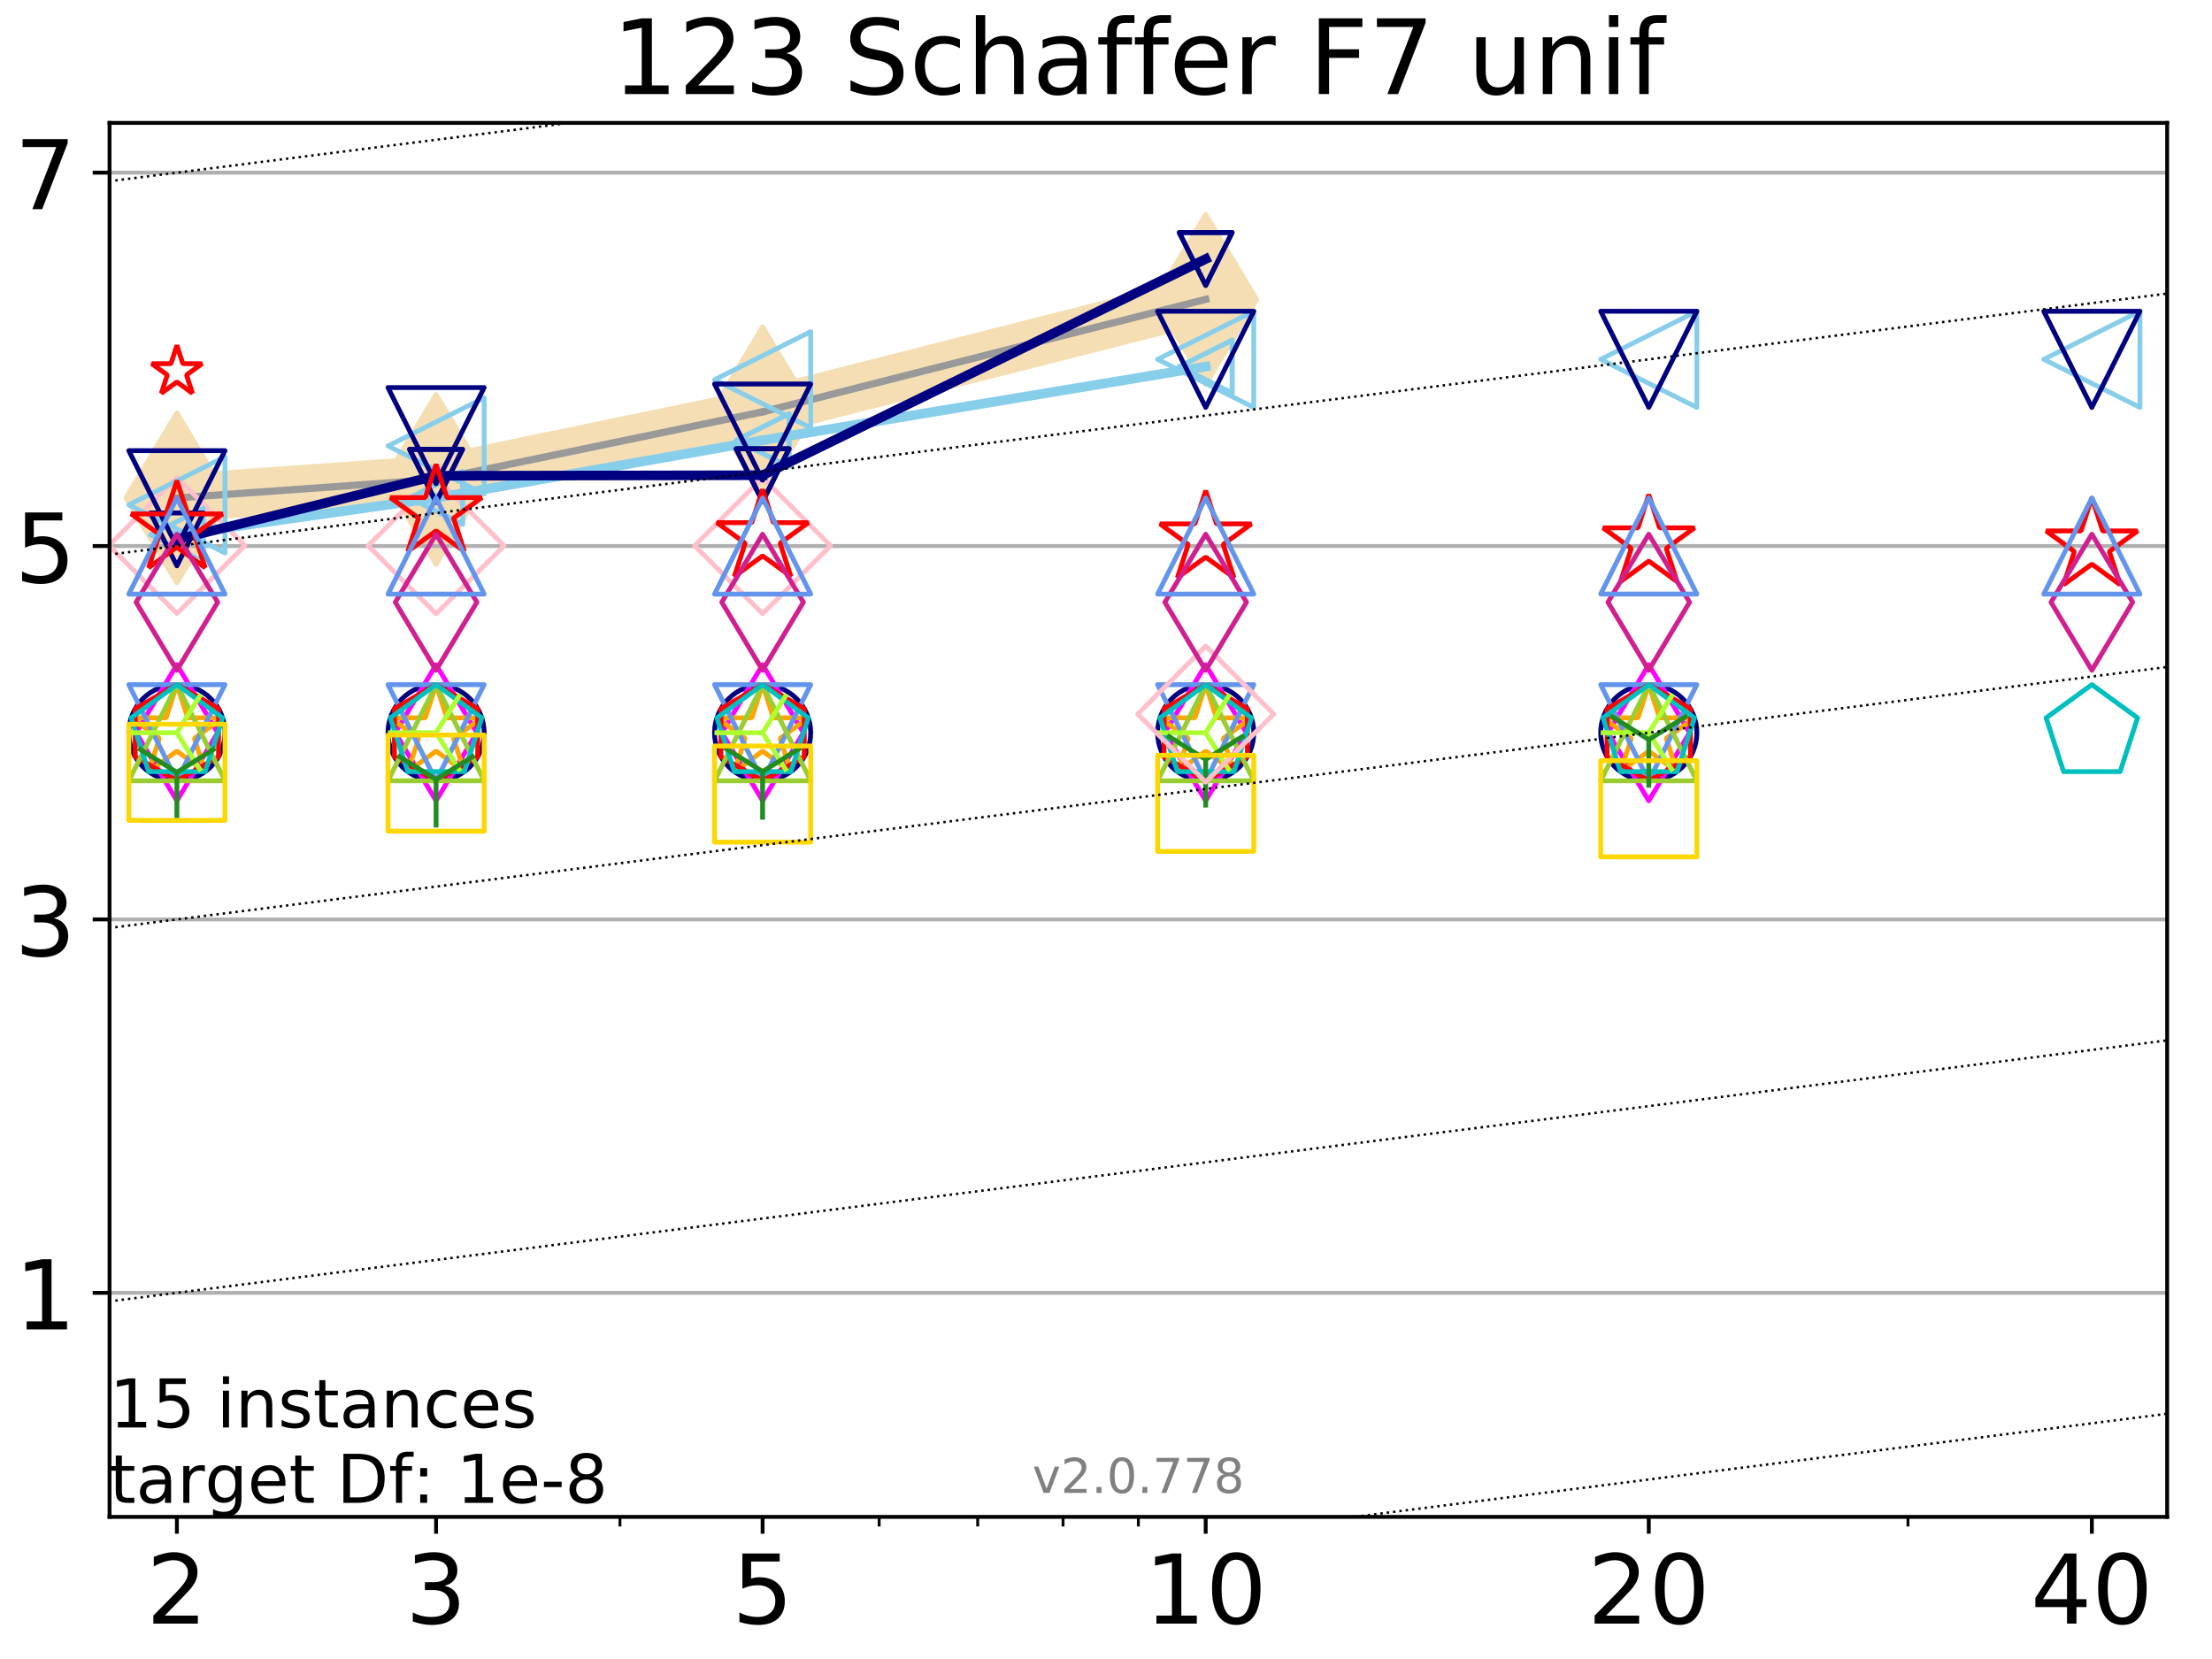<?xml version="1.0" encoding="utf-8" standalone="no"?>
<!DOCTYPE svg PUBLIC "-//W3C//DTD SVG 1.1//EN"
  "http://www.w3.org/Graphics/SVG/1.1/DTD/svg11.dtd">
<!-- Created with matplotlib (http://matplotlib.org/) -->
<svg height="345pt" version="1.1" viewBox="0 0 460 345" width="460pt" xmlns="http://www.w3.org/2000/svg" xmlns:xlink="http://www.w3.org/1999/xlink">
 <defs>
  <style type="text/css">
*{stroke-linecap:butt;stroke-linejoin:round;}
  </style>
 </defs>
 <g id="figure_1">
  <g id="patch_1">
   <path d="M 0 345.6 
L 460.8 345.6 
L 460.8 0 
L 0 0 
z
" style="fill:#ffffff;"/>
  </g>
  <g id="axes_1">
   <g id="patch_2">
    <path d="M 22.78 315.44 
L 450.672 315.44 
L 450.672 25.56 
L 22.78 25.56 
z
" style="fill:#ffffff;"/>
   </g>
   <g id="line2d_1">
    <path clip-path="url(#pd5cad7d253)" d="M 36.786 103.54 
L 90.685 99.71 
L 158.59 85.646 
L 250.732 62.253 
" style="fill:none;stroke:#f5deb3;stroke-linecap:square;stroke-width:10;"/>
    <defs>
     <path d="M -0 17.678 
L 10.607 0 
L 0 -17.678 
L -10.607 -0 
z
" id="mf80ac0fa8c" style="stroke:#f5deb3;stroke-linejoin:miter;"/>
    </defs>
    <g clip-path="url(#pd5cad7d253)">
     <use style="fill:#f5deb3;stroke:#f5deb3;stroke-linejoin:miter;" x="36.786" xlink:href="#mf80ac0fa8c" y="103.54"/>
     <use style="fill:#f5deb3;stroke:#f5deb3;stroke-linejoin:miter;" x="90.685" xlink:href="#mf80ac0fa8c" y="99.71"/>
     <use style="fill:#f5deb3;stroke:#f5deb3;stroke-linejoin:miter;" x="158.59" xlink:href="#mf80ac0fa8c" y="85.646"/>
     <use style="fill:#f5deb3;stroke:#f5deb3;stroke-linejoin:miter;" x="250.732" xlink:href="#mf80ac0fa8c" y="62.253"/>
    </g>
   </g>
   <g id="matplotlib.axis_1">
    <g id="xtick_1">
     <g id="line2d_2">
      <defs>
       <path d="M 0 0 
L 0 3.5 
" id="m3ea9010e12" style="stroke:#000000;stroke-width:0.8;"/>
      </defs>
      <g>
       <use style="stroke:#000000;stroke-width:0.8;" x="36.786" xlink:href="#m3ea9010e12" y="315.44"/>
      </g>
     </g>
     <g id="text_1">
      <!-- 2 -->
      <defs>
       <path d="M 19.188 8.297 
L 53.609 8.297 
L 53.609 0 
L 7.328 0 
L 7.328 8.297 
Q 12.938 14.109 22.625 23.891 
Q 32.328 33.688 34.812 36.531 
Q 39.547 41.844 41.422 45.531 
Q 43.312 49.219 43.312 52.781 
Q 43.312 58.594 39.234 62.25 
Q 35.156 65.922 28.609 65.922 
Q 23.969 65.922 18.812 64.312 
Q 13.672 62.703 7.812 59.422 
L 7.812 69.391 
Q 13.766 71.781 18.938 73 
Q 24.125 74.219 28.422 74.219 
Q 39.75 74.219 46.484 68.547 
Q 53.219 62.891 53.219 53.422 
Q 53.219 48.922 51.531 44.891 
Q 49.859 40.875 45.406 35.406 
Q 44.188 33.984 37.641 27.219 
Q 31.109 20.453 19.188 8.297 
z
" id="DejaVuSans-32"/>
      </defs>
      <g transform="translate(30.423 337.637)scale(0.2 -0.2)">
       <use xlink:href="#DejaVuSans-32"/>
      </g>
     </g>
    </g>
    <g id="xtick_2">
     <g id="line2d_3">
      <g>
       <use style="stroke:#000000;stroke-width:0.8;" x="90.685" xlink:href="#m3ea9010e12" y="315.44"/>
      </g>
     </g>
     <g id="text_2">
      <!-- 3 -->
      <defs>
       <path d="M 40.578 39.312 
Q 47.656 37.797 51.625 33 
Q 55.609 28.219 55.609 21.188 
Q 55.609 10.406 48.188 4.484 
Q 40.766 -1.422 27.094 -1.422 
Q 22.516 -1.422 17.656 -0.516 
Q 12.797 0.391 7.625 2.203 
L 7.625 11.719 
Q 11.719 9.328 16.594 8.109 
Q 21.484 6.891 26.812 6.891 
Q 36.078 6.891 40.938 10.547 
Q 45.797 14.203 45.797 21.188 
Q 45.797 27.641 41.281 31.266 
Q 36.766 34.906 28.719 34.906 
L 20.219 34.906 
L 20.219 43.016 
L 29.109 43.016 
Q 36.375 43.016 40.234 45.922 
Q 44.094 48.828 44.094 54.297 
Q 44.094 59.906 40.109 62.906 
Q 36.141 65.922 28.719 65.922 
Q 24.656 65.922 20.016 65.031 
Q 15.375 64.156 9.812 62.312 
L 9.812 71.094 
Q 15.438 72.656 20.344 73.438 
Q 25.25 74.219 29.594 74.219 
Q 40.828 74.219 47.359 69.109 
Q 53.906 64.016 53.906 55.328 
Q 53.906 49.266 50.438 45.094 
Q 46.969 40.922 40.578 39.312 
z
" id="DejaVuSans-33"/>
      </defs>
      <g transform="translate(84.323 337.637)scale(0.2 -0.2)">
       <use xlink:href="#DejaVuSans-33"/>
      </g>
     </g>
    </g>
    <g id="xtick_3">
     <g id="line2d_4">
      <g>
       <use style="stroke:#000000;stroke-width:0.8;" x="158.59" xlink:href="#m3ea9010e12" y="315.44"/>
      </g>
     </g>
     <g id="text_3">
      <!-- 5 -->
      <defs>
       <path d="M 10.797 72.906 
L 49.516 72.906 
L 49.516 64.594 
L 19.828 64.594 
L 19.828 46.734 
Q 21.969 47.469 24.109 47.828 
Q 26.266 48.188 28.422 48.188 
Q 40.625 48.188 47.75 41.5 
Q 54.891 34.812 54.891 23.391 
Q 54.891 11.625 47.562 5.094 
Q 40.234 -1.422 26.906 -1.422 
Q 22.312 -1.422 17.547 -0.641 
Q 12.797 0.141 7.719 1.703 
L 7.719 11.625 
Q 12.109 9.234 16.797 8.062 
Q 21.484 6.891 26.703 6.891 
Q 35.156 6.891 40.078 11.328 
Q 45.016 15.766 45.016 23.391 
Q 45.016 31 40.078 35.438 
Q 35.156 39.891 26.703 39.891 
Q 22.75 39.891 18.812 39.016 
Q 14.891 38.141 10.797 36.281 
z
" id="DejaVuSans-35"/>
      </defs>
      <g transform="translate(152.228 337.637)scale(0.2 -0.2)">
       <use xlink:href="#DejaVuSans-35"/>
      </g>
     </g>
    </g>
    <g id="xtick_4">
     <g id="line2d_5">
      <g>
       <use style="stroke:#000000;stroke-width:0.8;" x="250.732" xlink:href="#m3ea9010e12" y="315.44"/>
      </g>
     </g>
     <g id="text_4">
      <!-- 10 -->
      <defs>
       <path d="M 12.406 8.297 
L 28.516 8.297 
L 28.516 63.922 
L 10.984 60.406 
L 10.984 69.391 
L 28.422 72.906 
L 38.281 72.906 
L 38.281 8.297 
L 54.391 8.297 
L 54.391 0 
L 12.406 0 
z
" id="DejaVuSans-31"/>
       <path d="M 31.781 66.406 
Q 24.172 66.406 20.328 58.906 
Q 16.5 51.422 16.5 36.375 
Q 16.5 21.391 20.328 13.891 
Q 24.172 6.391 31.781 6.391 
Q 39.453 6.391 43.281 13.891 
Q 47.125 21.391 47.125 36.375 
Q 47.125 51.422 43.281 58.906 
Q 39.453 66.406 31.781 66.406 
z
M 31.781 74.219 
Q 44.047 74.219 50.516 64.516 
Q 56.984 54.828 56.984 36.375 
Q 56.984 17.969 50.516 8.266 
Q 44.047 -1.422 31.781 -1.422 
Q 19.531 -1.422 13.062 8.266 
Q 6.594 17.969 6.594 36.375 
Q 6.594 54.828 13.062 64.516 
Q 19.531 74.219 31.781 74.219 
z
" id="DejaVuSans-30"/>
      </defs>
      <g transform="translate(238.007 337.637)scale(0.2 -0.2)">
       <use xlink:href="#DejaVuSans-31"/>
       <use x="63.623" xlink:href="#DejaVuSans-30"/>
      </g>
     </g>
    </g>
    <g id="xtick_5">
     <g id="line2d_6">
      <g>
       <use style="stroke:#000000;stroke-width:0.8;" x="342.873" xlink:href="#m3ea9010e12" y="315.44"/>
      </g>
     </g>
     <g id="text_5">
      <!-- 20 -->
      <g transform="translate(330.148 337.637)scale(0.2 -0.2)">
       <use xlink:href="#DejaVuSans-32"/>
       <use x="63.623" xlink:href="#DejaVuSans-30"/>
      </g>
     </g>
    </g>
    <g id="xtick_6">
     <g id="line2d_7">
      <g>
       <use style="stroke:#000000;stroke-width:0.8;" x="435.015" xlink:href="#m3ea9010e12" y="315.44"/>
      </g>
     </g>
     <g id="text_6">
      <!-- 40 -->
      <defs>
       <path d="M 37.797 64.312 
L 12.891 25.391 
L 37.797 25.391 
z
M 35.203 72.906 
L 47.609 72.906 
L 47.609 25.391 
L 58.016 25.391 
L 58.016 17.188 
L 47.609 17.188 
L 47.609 0 
L 37.797 0 
L 37.797 17.188 
L 4.891 17.188 
L 4.891 26.703 
z
" id="DejaVuSans-34"/>
      </defs>
      <g transform="translate(422.29 337.637)scale(0.2 -0.2)">
       <use xlink:href="#DejaVuSans-34"/>
       <use x="63.623" xlink:href="#DejaVuSans-30"/>
      </g>
     </g>
    </g>
    <g id="xtick_7">
     <g id="line2d_8">
      <defs>
       <path d="M 0 0 
L 0 2 
" id="m22de11237c" style="stroke:#000000;stroke-width:0.6;"/>
      </defs>
      <g>
       <use style="stroke:#000000;stroke-width:0.6;" x="36.786" xlink:href="#m22de11237c" y="315.44"/>
      </g>
     </g>
    </g>
    <g id="xtick_8">
     <g id="line2d_9">
      <g>
       <use style="stroke:#000000;stroke-width:0.6;" x="90.685" xlink:href="#m22de11237c" y="315.44"/>
      </g>
     </g>
    </g>
    <g id="xtick_9">
     <g id="line2d_10">
      <g>
       <use style="stroke:#000000;stroke-width:0.6;" x="128.927" xlink:href="#m22de11237c" y="315.44"/>
      </g>
     </g>
    </g>
    <g id="xtick_10">
     <g id="line2d_11">
      <g>
       <use style="stroke:#000000;stroke-width:0.6;" x="158.59" xlink:href="#m22de11237c" y="315.44"/>
      </g>
     </g>
    </g>
    <g id="xtick_11">
     <g id="line2d_12">
      <g>
       <use style="stroke:#000000;stroke-width:0.6;" x="182.827" xlink:href="#m22de11237c" y="315.44"/>
      </g>
     </g>
    </g>
    <g id="xtick_12">
     <g id="line2d_13">
      <g>
       <use style="stroke:#000000;stroke-width:0.6;" x="203.318" xlink:href="#m22de11237c" y="315.44"/>
      </g>
     </g>
    </g>
    <g id="xtick_13">
     <g id="line2d_14">
      <g>
       <use style="stroke:#000000;stroke-width:0.6;" x="221.069" xlink:href="#m22de11237c" y="315.44"/>
      </g>
     </g>
    </g>
    <g id="xtick_14">
     <g id="line2d_15">
      <g>
       <use style="stroke:#000000;stroke-width:0.6;" x="236.726" xlink:href="#m22de11237c" y="315.44"/>
      </g>
     </g>
    </g>
    <g id="xtick_15">
     <g id="line2d_16">
      <g>
       <use style="stroke:#000000;stroke-width:0.6;" x="342.873" xlink:href="#m22de11237c" y="315.44"/>
      </g>
     </g>
    </g>
    <g id="xtick_16">
     <g id="line2d_17">
      <g>
       <use style="stroke:#000000;stroke-width:0.6;" x="396.773" xlink:href="#m22de11237c" y="315.44"/>
      </g>
     </g>
    </g>
    <g id="xtick_17">
     <g id="line2d_18">
      <g>
       <use style="stroke:#000000;stroke-width:0.6;" x="435.015" xlink:href="#m22de11237c" y="315.44"/>
      </g>
     </g>
    </g>
   </g>
   <g id="matplotlib.axis_2">
    <g id="ytick_1">
     <g id="line2d_19">
      <path clip-path="url(#pd5cad7d253)" d="M 22.78 268.851 
L 450.672 268.851 
" style="fill:none;stroke:#b0b0b0;stroke-linecap:square;stroke-width:0.8;"/>
     </g>
     <g id="line2d_20">
      <defs>
       <path d="M 0 0 
L -3.5 0 
" id="m0386556480" style="stroke:#000000;stroke-width:0.8;"/>
      </defs>
      <g>
       <use style="stroke:#000000;stroke-width:0.8;" x="22.78" xlink:href="#m0386556480" y="268.851"/>
      </g>
     </g>
     <g id="text_7">
      <!-- 1 -->
      <g transform="translate(3.055 276.449)scale(0.2 -0.2)">
       <use xlink:href="#DejaVuSans-31"/>
      </g>
     </g>
    </g>
    <g id="ytick_2">
     <g id="line2d_21">
      <path clip-path="url(#pd5cad7d253)" d="M 22.78 191.202 
L 450.672 191.202 
" style="fill:none;stroke:#b0b0b0;stroke-linecap:square;stroke-width:0.8;"/>
     </g>
     <g id="line2d_22">
      <g>
       <use style="stroke:#000000;stroke-width:0.8;" x="22.78" xlink:href="#m0386556480" y="191.202"/>
      </g>
     </g>
     <g id="text_8">
      <!-- 3 -->
      <g transform="translate(3.055 198.801)scale(0.2 -0.2)">
       <use xlink:href="#DejaVuSans-33"/>
      </g>
     </g>
    </g>
    <g id="ytick_3">
     <g id="line2d_23">
      <path clip-path="url(#pd5cad7d253)" d="M 22.78 113.554 
L 450.672 113.554 
" style="fill:none;stroke:#b0b0b0;stroke-linecap:square;stroke-width:0.8;"/>
     </g>
     <g id="line2d_24">
      <g>
       <use style="stroke:#000000;stroke-width:0.8;" x="22.78" xlink:href="#m0386556480" y="113.554"/>
      </g>
     </g>
     <g id="text_9">
      <!-- 5 -->
      <g transform="translate(3.055 121.152)scale(0.2 -0.2)">
       <use xlink:href="#DejaVuSans-35"/>
      </g>
     </g>
    </g>
    <g id="ytick_4">
     <g id="line2d_25">
      <path clip-path="url(#pd5cad7d253)" d="M 22.78 35.905 
L 450.672 35.905 
" style="fill:none;stroke:#b0b0b0;stroke-linecap:square;stroke-width:0.8;"/>
     </g>
     <g id="line2d_26">
      <g>
       <use style="stroke:#000000;stroke-width:0.8;" x="22.78" xlink:href="#m0386556480" y="35.905"/>
      </g>
     </g>
     <g id="text_10">
      <!-- 7 -->
      <defs>
       <path d="M 8.203 72.906 
L 55.078 72.906 
L 55.078 68.703 
L 28.609 0 
L 18.312 0 
L 43.219 64.594 
L 8.203 64.594 
z
" id="DejaVuSans-37"/>
      </defs>
      <g transform="translate(3.055 43.503)scale(0.2 -0.2)">
       <use xlink:href="#DejaVuSans-37"/>
      </g>
     </g>
    </g>
   </g>
   <g id="line2d_27"/>
   <g id="line2d_28"/>
   <g id="line2d_29"/>
   <g id="line2d_30"/>
   <g id="line2d_31"/>
   <g id="line2d_32"/>
   <g id="line2d_33"/>
   <g id="line2d_34"/>
   <g id="line2d_35">
    <path clip-path="url(#pd5cad7d253)" d="M 36.786 103.54 
L 90.685 99.71 
" style="fill:none;stroke:#999999;stroke-linecap:square;stroke-width:1.5;"/>
   </g>
   <g id="line2d_36">
    <path clip-path="url(#pd5cad7d253)" d="M 90.685 99.71 
L 158.59 85.646 
" style="fill:none;stroke:#999999;stroke-linecap:square;stroke-width:1.5;"/>
   </g>
   <g id="line2d_37">
    <path clip-path="url(#pd5cad7d253)" d="M 158.59 85.646 
L 250.732 62.253 
" style="fill:none;stroke:#999999;stroke-linecap:square;stroke-width:1.5;"/>
   </g>
   <g id="line2d_38">
    <path clip-path="url(#pd5cad7d253)" d="M 250.732 62.253 
" style="fill:none;stroke:#999999;stroke-linecap:square;stroke-width:1.5;"/>
   </g>
   <g id="line2d_39"/>
   <g id="line2d_40"/>
   <g id="line2d_41"/>
   <g id="line2d_42"/>
   <g id="line2d_43"/>
   <g id="line2d_44"/>
   <g id="line2d_45"/>
   <g id="line2d_46"/>
   <g id="line2d_47"/>
   <g id="line2d_48"/>
   <g id="line2d_49"/>
   <g id="line2d_50"/>
   <g id="line2d_51"/>
   <g id="line2d_52"/>
   <g id="line2d_53"/>
   <g id="line2d_54"/>
   <g id="line2d_55"/>
   <g id="line2d_56"/>
   <g id="line2d_57"/>
   <g id="line2d_58"/>
   <g id="line2d_59"/>
   <g id="line2d_60"/>
   <g id="line2d_61"/>
   <g id="line2d_62"/>
   <g id="line2d_63"/>
   <g id="line2d_64"/>
   <g id="line2d_65"/>
   <g id="line2d_66"/>
   <g id="line2d_67"/>
   <g id="line2d_68"/>
   <g id="line2d_69"/>
   <g id="line2d_70"/>
   <g id="line2d_71"/>
   <g id="line2d_72"/>
   <g id="line2d_73"/>
   <g id="line2d_74">
    <defs>
     <path d="M 0 10 
C 2.652 10 5.196 8.946 7.071 7.071 
C 8.946 5.196 10 2.652 10 0 
C 10 -2.652 8.946 -5.196 7.071 -7.071 
C 5.196 -8.946 2.652 -10 0 -10 
C -2.652 -10 -5.196 -8.946 -7.071 -7.071 
C -8.946 -5.196 -10 -2.652 -10 0 
C -10 2.652 -8.946 5.196 -7.071 7.071 
C -5.196 8.946 -2.652 10 0 10 
z
" id="m8ad7c81e2f" style="stroke:#000080;"/>
    </defs>
    <g clip-path="url(#pd5cad7d253)">
     <use style="fill:none;stroke:#000080;" x="36.786" xlink:href="#m8ad7c81e2f" y="152.376"/>
     <use style="fill:none;stroke:#000080;" x="90.685" xlink:href="#m8ad7c81e2f" y="152.377"/>
     <use style="fill:none;stroke:#000080;" x="158.59" xlink:href="#m8ad7c81e2f" y="152.377"/>
     <use style="fill:none;stroke:#000080;" x="250.732" xlink:href="#m8ad7c81e2f" y="152.378"/>
     <use style="fill:none;stroke:#000080;" x="342.873" xlink:href="#m8ad7c81e2f" y="152.378"/>
    </g>
   </g>
   <g id="line2d_75"/>
   <g id="line2d_76">
    <defs>
     <path d="M -0 14.142 
L 8.485 0 
L -0 -14.142 
L -8.485 -0 
z
" id="m2d76e12b6b" style="stroke:#ff00ff;stroke-linejoin:miter;"/>
    </defs>
    <g clip-path="url(#pd5cad7d253)">
     <use style="fill:none;stroke:#ff00ff;stroke-linejoin:miter;" x="36.786" xlink:href="#m2d76e12b6b" y="152.376"/>
     <use style="fill:none;stroke:#ff00ff;stroke-linejoin:miter;" x="90.685" xlink:href="#m2d76e12b6b" y="152.377"/>
     <use style="fill:none;stroke:#ff00ff;stroke-linejoin:miter;" x="158.59" xlink:href="#m2d76e12b6b" y="152.377"/>
     <use style="fill:none;stroke:#ff00ff;stroke-linejoin:miter;" x="250.732" xlink:href="#m2d76e12b6b" y="152.378"/>
     <use style="fill:none;stroke:#ff00ff;stroke-linejoin:miter;" x="342.873" xlink:href="#m2d76e12b6b" y="152.378"/>
    </g>
   </g>
   <g id="line2d_77"/>
   <g id="line2d_78">
    <defs>
     <path d="M 0 -10 
L -2.245 -3.09 
L -9.511 -3.09 
L -3.633 1.18 
L -5.878 8.09 
L -0 3.82 
L 5.878 8.09 
L 3.633 1.18 
L 9.511 -3.09 
L 2.245 -3.09 
z
" id="mb1a34d9d55" style="stroke:#ffa500;stroke-linejoin:bevel;"/>
    </defs>
    <g clip-path="url(#pd5cad7d253)">
     <use style="fill:none;stroke:#ffa500;stroke-linejoin:bevel;" x="36.786" xlink:href="#mb1a34d9d55" y="152.376"/>
     <use style="fill:none;stroke:#ffa500;stroke-linejoin:bevel;" x="90.685" xlink:href="#mb1a34d9d55" y="152.377"/>
     <use style="fill:none;stroke:#ffa500;stroke-linejoin:bevel;" x="158.59" xlink:href="#mb1a34d9d55" y="152.377"/>
     <use style="fill:none;stroke:#ffa500;stroke-linejoin:bevel;" x="250.732" xlink:href="#mb1a34d9d55" y="152.378"/>
     <use style="fill:none;stroke:#ffa500;stroke-linejoin:bevel;" x="342.873" xlink:href="#mb1a34d9d55" y="152.378"/>
    </g>
   </g>
   <g id="line2d_79"/>
   <g id="line2d_80">
    <defs>
     <path d="M -0 10 
L 10 -10 
L -10 -10 
z
" id="mee9d05ddbc" style="stroke:#6495ed;stroke-linejoin:miter;"/>
    </defs>
    <g clip-path="url(#pd5cad7d253)">
     <use style="fill:none;stroke:#6495ed;stroke-linejoin:miter;" x="36.786" xlink:href="#mee9d05ddbc" y="152.376"/>
     <use style="fill:none;stroke:#6495ed;stroke-linejoin:miter;" x="90.685" xlink:href="#mee9d05ddbc" y="152.377"/>
     <use style="fill:none;stroke:#6495ed;stroke-linejoin:miter;" x="158.59" xlink:href="#mee9d05ddbc" y="152.377"/>
     <use style="fill:none;stroke:#6495ed;stroke-linejoin:miter;" x="250.732" xlink:href="#mee9d05ddbc" y="152.378"/>
     <use style="fill:none;stroke:#6495ed;stroke-linejoin:miter;" x="342.873" xlink:href="#mee9d05ddbc" y="152.378"/>
    </g>
   </g>
   <g id="line2d_81"/>
   <g id="line2d_82">
    <defs>
     <path d="M 0 -10 
L -8.66 -5 
L -8.66 5 
L -0 10 
L 8.66 5 
L 8.66 -5 
z
" id="m914a4d23d7" style="stroke:#ff0000;stroke-linejoin:miter;"/>
    </defs>
    <g clip-path="url(#pd5cad7d253)">
     <use style="fill:none;stroke:#ff0000;stroke-linejoin:miter;" x="36.786" xlink:href="#m914a4d23d7" y="152.374"/>
     <use style="fill:none;stroke:#ff0000;stroke-linejoin:miter;" x="90.685" xlink:href="#m914a4d23d7" y="152.376"/>
     <use style="fill:none;stroke:#ff0000;stroke-linejoin:miter;" x="158.59" xlink:href="#m914a4d23d7" y="152.376"/>
     <use style="fill:none;stroke:#ff0000;stroke-linejoin:miter;" x="250.732" xlink:href="#m914a4d23d7" y="152.377"/>
     <use style="fill:none;stroke:#ff0000;stroke-linejoin:miter;" x="342.873" xlink:href="#m914a4d23d7" y="152.378"/>
    </g>
   </g>
   <g id="line2d_83"/>
   <g id="line2d_84">
    <defs>
     <path d="M 0 -10 
L -10 10 
L 10 10 
z
" id="m60773ccb74" style="stroke:#9acd32;stroke-linejoin:miter;"/>
    </defs>
    <g clip-path="url(#pd5cad7d253)">
     <use style="fill:none;stroke:#9acd32;stroke-linejoin:miter;" x="36.786" xlink:href="#m60773ccb74" y="152.374"/>
     <use style="fill:none;stroke:#9acd32;stroke-linejoin:miter;" x="90.685" xlink:href="#m60773ccb74" y="152.376"/>
     <use style="fill:none;stroke:#9acd32;stroke-linejoin:miter;" x="158.59" xlink:href="#m60773ccb74" y="152.376"/>
     <use style="fill:none;stroke:#9acd32;stroke-linejoin:miter;" x="250.732" xlink:href="#m60773ccb74" y="152.377"/>
     <use style="fill:none;stroke:#9acd32;stroke-linejoin:miter;" x="342.873" xlink:href="#m60773ccb74" y="152.378"/>
    </g>
   </g>
   <g id="line2d_85"/>
   <g id="line2d_86">
    <defs>
     <path d="M 0 -10 
L -9.511 -3.09 
L -5.878 8.09 
L 5.878 8.09 
L 9.511 -3.09 
z
" id="m39fe9d1e91" style="stroke:#00bfbf;stroke-linejoin:miter;"/>
    </defs>
    <g clip-path="url(#pd5cad7d253)">
     <use style="fill:none;stroke:#00bfbf;stroke-linejoin:miter;" x="36.786" xlink:href="#m39fe9d1e91" y="152.374"/>
     <use style="fill:none;stroke:#00bfbf;stroke-linejoin:miter;" x="90.685" xlink:href="#m39fe9d1e91" y="152.376"/>
     <use style="fill:none;stroke:#00bfbf;stroke-linejoin:miter;" x="158.59" xlink:href="#m39fe9d1e91" y="152.376"/>
     <use style="fill:none;stroke:#00bfbf;stroke-linejoin:miter;" x="250.732" xlink:href="#m39fe9d1e91" y="152.377"/>
     <use style="fill:none;stroke:#00bfbf;stroke-linejoin:miter;" x="342.873" xlink:href="#m39fe9d1e91" y="152.378"/>
     <use style="fill:none;stroke:#00bfbf;stroke-linejoin:miter;" x="435.015" xlink:href="#m39fe9d1e91" y="152.378"/>
    </g>
   </g>
   <g id="line2d_87"/>
   <g id="line2d_88">
    <defs>
     <path d="M 0 0 
L -10 -0 
M 0 0 
L 5 8 
M 0 0 
L 5 -8 
" id="mcd8749f963" style="stroke:#adff2f;"/>
    </defs>
    <g clip-path="url(#pd5cad7d253)">
     <use style="fill:none;stroke:#adff2f;" x="36.786" xlink:href="#mcd8749f963" y="152.374"/>
     <use style="fill:none;stroke:#adff2f;" x="90.685" xlink:href="#mcd8749f963" y="152.376"/>
     <use style="fill:none;stroke:#adff2f;" x="158.59" xlink:href="#mcd8749f963" y="152.376"/>
     <use style="fill:none;stroke:#adff2f;" x="250.732" xlink:href="#mcd8749f963" y="152.377"/>
     <use style="fill:none;stroke:#adff2f;" x="342.873" xlink:href="#mcd8749f963" y="152.378"/>
    </g>
   </g>
   <g id="line2d_89"/>
   <g id="line2d_90">
    <defs>
     <path d="M 0 0 
L 0 10 
M 0 0 
L 8 -5 
M 0 0 
L -8 -5 
" id="mdede396730" style="stroke:#228b22;"/>
    </defs>
    <g clip-path="url(#pd5cad7d253)">
     <use style="fill:none;stroke:#228b22;" x="36.786" xlink:href="#mdede396730" y="160.612"/>
     <use style="fill:none;stroke:#228b22;" x="90.685" xlink:href="#mdede396730" y="162.094"/>
     <use style="fill:none;stroke:#228b22;" x="158.59" xlink:href="#mdede396730" y="160.445"/>
     <use style="fill:none;stroke:#228b22;" x="250.732" xlink:href="#mdede396730" y="157.933"/>
     <use style="fill:none;stroke:#228b22;" x="342.873" xlink:href="#mdede396730" y="153.811"/>
    </g>
   </g>
   <g id="line2d_91"/>
   <g id="line2d_92">
    <defs>
     <path d="M -0 14.142 
L 14.142 0 
L 0 -14.142 
L -14.142 -0 
z
" id="mf47cf1dd25" style="stroke:#ffc0cb;stroke-linejoin:miter;"/>
    </defs>
    <g clip-path="url(#pd5cad7d253)">
     <use style="fill:none;stroke:#ffc0cb;stroke-linejoin:miter;" x="36.786" xlink:href="#mf47cf1dd25" y="113.441"/>
     <use style="fill:none;stroke:#ffc0cb;stroke-linejoin:miter;" x="90.685" xlink:href="#mf47cf1dd25" y="113.492"/>
     <use style="fill:none;stroke:#ffc0cb;stroke-linejoin:miter;" x="158.59" xlink:href="#mf47cf1dd25" y="113.485"/>
     <use style="fill:none;stroke:#ffc0cb;stroke-linejoin:miter;" x="250.732" xlink:href="#mf47cf1dd25" y="148.495"/>
    </g>
   </g>
   <g id="line2d_93">
    <path clip-path="url(#pd5cad7d253)" d="M 36.786 111.22 
L 90.685 103.533 
" style="fill:none;stroke:#87ceeb;stroke-linecap:square;stroke-width:2;"/>
    <defs>
     <path d="M -5.5 -0 
L 5.5 5.5 
L 5.5 -5.5 
z
" id="mee0da5aac2" style="stroke:#87ceeb;stroke-linejoin:miter;"/>
    </defs>
    <g clip-path="url(#pd5cad7d253)">
     <use style="fill:none;stroke:#87ceeb;stroke-linejoin:miter;" x="36.786" xlink:href="#mee0da5aac2" y="111.22"/>
     <use style="fill:none;stroke:#87ceeb;stroke-linejoin:miter;" x="90.685" xlink:href="#mee0da5aac2" y="103.533"/>
    </g>
   </g>
   <g id="line2d_94">
    <path clip-path="url(#pd5cad7d253)" d="M 90.685 103.533 
L 158.59 91.551 
" style="fill:none;stroke:#87ceeb;stroke-linecap:square;stroke-width:2;"/>
    <g clip-path="url(#pd5cad7d253)">
     <use style="fill:none;stroke:#87ceeb;stroke-linejoin:miter;" x="90.685" xlink:href="#mee0da5aac2" y="103.533"/>
     <use style="fill:none;stroke:#87ceeb;stroke-linejoin:miter;" x="158.59" xlink:href="#mee0da5aac2" y="91.551"/>
    </g>
   </g>
   <g id="line2d_95">
    <path clip-path="url(#pd5cad7d253)" d="M 158.59 91.551 
L 250.732 76.234 
" style="fill:none;stroke:#87ceeb;stroke-linecap:square;stroke-width:2;"/>
    <g clip-path="url(#pd5cad7d253)">
     <use style="fill:none;stroke:#87ceeb;stroke-linejoin:miter;" x="158.59" xlink:href="#mee0da5aac2" y="91.551"/>
     <use style="fill:none;stroke:#87ceeb;stroke-linejoin:miter;" x="250.732" xlink:href="#mee0da5aac2" y="76.234"/>
    </g>
   </g>
   <g id="line2d_96">
    <path clip-path="url(#pd5cad7d253)" d="M 250.732 76.234 
" style="fill:none;stroke:#87ceeb;stroke-linecap:square;stroke-width:2;"/>
    <g clip-path="url(#pd5cad7d253)">
     <use style="fill:none;stroke:#87ceeb;stroke-linejoin:miter;" x="250.732" xlink:href="#mee0da5aac2" y="76.234"/>
    </g>
   </g>
   <g id="line2d_97"/>
   <g id="line2d_98">
    <defs>
     <path d="M -10 -0 
L 10 10 
L 10 -10 
z
" id="m9415896916" style="stroke:#87ceeb;stroke-linejoin:miter;"/>
    </defs>
    <g clip-path="url(#pd5cad7d253)">
     <use style="fill:none;stroke:#87ceeb;stroke-linejoin:miter;" x="36.786" xlink:href="#m9415896916" y="104.994"/>
     <use style="fill:none;stroke:#87ceeb;stroke-linejoin:miter;" x="90.685" xlink:href="#m9415896916" y="92.731"/>
     <use style="fill:none;stroke:#87ceeb;stroke-linejoin:miter;" x="158.59" xlink:href="#m9415896916" y="78.966"/>
     <use style="fill:none;stroke:#87ceeb;stroke-linejoin:miter;" x="250.732" xlink:href="#m9415896916" y="74.728"/>
     <use style="fill:none;stroke:#87ceeb;stroke-linejoin:miter;" x="342.873" xlink:href="#m9415896916" y="74.727"/>
     <use style="fill:none;stroke:#87ceeb;stroke-linejoin:miter;" x="435.015" xlink:href="#m9415896916" y="74.728"/>
    </g>
   </g>
   <g id="line2d_99">
    <path clip-path="url(#pd5cad7d253)" d="M 36.786 112.169 
L 90.685 98.945 
" style="fill:none;stroke:#000080;stroke-linecap:square;stroke-width:2;"/>
    <defs>
     <path d="M -0 5.5 
L 5.5 -5.5 
L -5.5 -5.5 
z
" id="m65b0faa2b9" style="stroke:#000080;stroke-linejoin:miter;"/>
    </defs>
    <g clip-path="url(#pd5cad7d253)">
     <use style="fill:none;stroke:#000080;stroke-linejoin:miter;" x="36.786" xlink:href="#m65b0faa2b9" y="112.169"/>
     <use style="fill:none;stroke:#000080;stroke-linejoin:miter;" x="90.685" xlink:href="#m65b0faa2b9" y="98.945"/>
    </g>
   </g>
   <g id="line2d_100">
    <path clip-path="url(#pd5cad7d253)" d="M 90.685 98.945 
L 158.59 98.824 
" style="fill:none;stroke:#000080;stroke-linecap:square;stroke-width:2;"/>
    <g clip-path="url(#pd5cad7d253)">
     <use style="fill:none;stroke:#000080;stroke-linejoin:miter;" x="90.685" xlink:href="#m65b0faa2b9" y="98.945"/>
     <use style="fill:none;stroke:#000080;stroke-linejoin:miter;" x="158.59" xlink:href="#m65b0faa2b9" y="98.824"/>
    </g>
   </g>
   <g id="line2d_101">
    <path clip-path="url(#pd5cad7d253)" d="M 158.59 98.824 
L 250.732 53.857 
" style="fill:none;stroke:#000080;stroke-linecap:square;stroke-width:2;"/>
    <g clip-path="url(#pd5cad7d253)">
     <use style="fill:none;stroke:#000080;stroke-linejoin:miter;" x="158.59" xlink:href="#m65b0faa2b9" y="98.824"/>
     <use style="fill:none;stroke:#000080;stroke-linejoin:miter;" x="250.732" xlink:href="#m65b0faa2b9" y="53.857"/>
    </g>
   </g>
   <g id="line2d_102">
    <path clip-path="url(#pd5cad7d253)" d="M 250.732 53.857 
" style="fill:none;stroke:#000080;stroke-linecap:square;stroke-width:2;"/>
    <g clip-path="url(#pd5cad7d253)">
     <use style="fill:none;stroke:#000080;stroke-linejoin:miter;" x="250.732" xlink:href="#m65b0faa2b9" y="53.857"/>
    </g>
   </g>
   <g id="line2d_103"/>
   <g id="line2d_104">
    <defs>
     <path d="M -0 10 
L 10 -10 
L -10 -10 
z
" id="mc50dcc98d5" style="stroke:#000080;stroke-linejoin:miter;"/>
    </defs>
    <g clip-path="url(#pd5cad7d253)">
     <use style="fill:none;stroke:#000080;stroke-linejoin:miter;" x="36.786" xlink:href="#mc50dcc98d5" y="103.717"/>
     <use style="fill:none;stroke:#000080;stroke-linejoin:miter;" x="90.685" xlink:href="#mc50dcc98d5" y="90.596"/>
     <use style="fill:none;stroke:#000080;stroke-linejoin:miter;" x="158.59" xlink:href="#mc50dcc98d5" y="89.854"/>
     <use style="fill:none;stroke:#000080;stroke-linejoin:miter;" x="250.732" xlink:href="#mc50dcc98d5" y="74.725"/>
     <use style="fill:none;stroke:#000080;stroke-linejoin:miter;" x="342.873" xlink:href="#mc50dcc98d5" y="74.727"/>
     <use style="fill:none;stroke:#000080;stroke-linejoin:miter;" x="435.015" xlink:href="#mc50dcc98d5" y="74.728"/>
    </g>
   </g>
   <g id="line2d_105">
    <path clip-path="url(#pd5cad7d253)" d="M 36.786 77.328 
" style="fill:none;stroke:#ff0000;stroke-linecap:square;stroke-width:2;"/>
    <defs>
     <path d="M 0 -5.5 
L -1.235 -1.7 
L -5.231 -1.7 
L -1.998 0.649 
L -3.233 4.45 
L -0 2.101 
L 3.233 4.45 
L 1.998 0.649 
L 5.231 -1.7 
L 1.235 -1.7 
z
" id="m8809d68f7e" style="stroke:#ff0000;stroke-linejoin:bevel;"/>
    </defs>
    <g clip-path="url(#pd5cad7d253)">
     <use style="fill:none;stroke:#ff0000;stroke-linejoin:bevel;" x="36.786" xlink:href="#m8809d68f7e" y="77.328"/>
    </g>
   </g>
   <g id="line2d_106"/>
   <g id="line2d_107">
    <defs>
     <path d="M 0 -10 
L -2.245 -3.09 
L -9.511 -3.09 
L -3.633 1.18 
L -5.878 8.09 
L -0 3.82 
L 5.878 8.09 
L 3.633 1.18 
L 9.511 -3.09 
L 2.245 -3.09 
z
" id="m7fcb8fa980" style="stroke:#ff0000;stroke-linejoin:bevel;"/>
    </defs>
    <g clip-path="url(#pd5cad7d253)">
     <use style="fill:none;stroke:#ff0000;stroke-linejoin:bevel;" x="36.786" xlink:href="#m7fcb8fa980" y="109.959"/>
     <use style="fill:none;stroke:#ff0000;stroke-linejoin:bevel;" x="90.685" xlink:href="#m7fcb8fa980" y="106.568"/>
     <use style="fill:none;stroke:#ff0000;stroke-linejoin:bevel;" x="158.59" xlink:href="#m7fcb8fa980" y="111.778"/>
     <use style="fill:none;stroke:#ff0000;stroke-linejoin:bevel;" x="250.732" xlink:href="#m7fcb8fa980" y="112.039"/>
     <use style="fill:none;stroke:#ff0000;stroke-linejoin:bevel;" x="342.873" xlink:href="#m7fcb8fa980" y="112.857"/>
     <use style="fill:none;stroke:#ff0000;stroke-linejoin:bevel;" x="435.015" xlink:href="#m7fcb8fa980" y="113.501"/>
    </g>
   </g>
   <g id="line2d_108"/>
   <g id="line2d_109">
    <defs>
     <path d="M -10 10 
L 10 10 
L 10 -10 
L -10 -10 
z
" id="mfaa0509c45" style="stroke:#ffd700;stroke-linejoin:miter;"/>
    </defs>
    <g clip-path="url(#pd5cad7d253)">
     <use style="fill:none;stroke:#ffd700;stroke-linejoin:miter;" x="36.786" xlink:href="#mfaa0509c45" y="160.603"/>
     <use style="fill:none;stroke:#ffd700;stroke-linejoin:miter;" x="90.685" xlink:href="#mfaa0509c45" y="162.851"/>
     <use style="fill:none;stroke:#ffd700;stroke-linejoin:miter;" x="158.59" xlink:href="#mfaa0509c45" y="165.136"/>
     <use style="fill:none;stroke:#ffd700;stroke-linejoin:miter;" x="250.732" xlink:href="#mfaa0509c45" y="167.06"/>
     <use style="fill:none;stroke:#ffd700;stroke-linejoin:miter;" x="342.873" xlink:href="#mfaa0509c45" y="168.184"/>
    </g>
   </g>
   <g id="line2d_110"/>
   <g id="line2d_111">
    <defs>
     <path d="M -0 14.142 
L 8.485 0 
L -0 -14.142 
L -8.485 -0 
z
" id="me7877e6bc5" style="stroke:#d02090;stroke-linejoin:miter;"/>
    </defs>
    <g clip-path="url(#pd5cad7d253)">
     <use style="fill:none;stroke:#d02090;stroke-linejoin:miter;" x="36.786" xlink:href="#me7877e6bc5" y="125.241"/>
     <use style="fill:none;stroke:#d02090;stroke-linejoin:miter;" x="90.685" xlink:href="#me7877e6bc5" y="125.241"/>
     <use style="fill:none;stroke:#d02090;stroke-linejoin:miter;" x="158.59" xlink:href="#me7877e6bc5" y="125.241"/>
     <use style="fill:none;stroke:#d02090;stroke-linejoin:miter;" x="250.732" xlink:href="#me7877e6bc5" y="125.241"/>
     <use style="fill:none;stroke:#d02090;stroke-linejoin:miter;" x="342.873" xlink:href="#me7877e6bc5" y="125.241"/>
     <use style="fill:none;stroke:#d02090;stroke-linejoin:miter;" x="435.015" xlink:href="#me7877e6bc5" y="125.241"/>
    </g>
   </g>
   <g id="line2d_112"/>
   <g id="line2d_113">
    <defs>
     <path d="M 0 -10 
L -10 10 
L 10 10 
z
" id="m820dcdf971" style="stroke:#6495ed;stroke-linejoin:miter;"/>
    </defs>
    <g clip-path="url(#pd5cad7d253)">
     <use style="fill:none;stroke:#6495ed;stroke-linejoin:miter;" x="36.786" xlink:href="#m820dcdf971" y="113.551"/>
     <use style="fill:none;stroke:#6495ed;stroke-linejoin:miter;" x="90.685" xlink:href="#m820dcdf971" y="113.55"/>
     <use style="fill:none;stroke:#6495ed;stroke-linejoin:miter;" x="158.59" xlink:href="#m820dcdf971" y="113.547"/>
     <use style="fill:none;stroke:#6495ed;stroke-linejoin:miter;" x="250.732" xlink:href="#m820dcdf971" y="113.542"/>
     <use style="fill:none;stroke:#6495ed;stroke-linejoin:miter;" x="342.873" xlink:href="#m820dcdf971" y="113.538"/>
     <use style="fill:none;stroke:#6495ed;stroke-linejoin:miter;" x="435.015" xlink:href="#m820dcdf971" y="113.547"/>
    </g>
   </g>
   <g id="line2d_114"/>
   <g id="line2d_115">
    <path clip-path="url(#pd5cad7d253)" d="M 35.993 346.6 
L 461.8 292.59 
" style="fill:none;stroke:#000000;stroke-dasharray:0.5,0.825;stroke-dashoffset:0;stroke-width:0.5;"/>
   </g>
   <g id="line2d_116">
    <path clip-path="url(#pd5cad7d253)" d="M -1 273.644 
L 461.8 214.942 
" style="fill:none;stroke:#000000;stroke-dasharray:0.5,0.825;stroke-dashoffset:0;stroke-width:0.5;"/>
   </g>
   <g id="line2d_117">
    <path clip-path="url(#pd5cad7d253)" d="M -1 195.995 
L 461.8 137.293 
" style="fill:none;stroke:#000000;stroke-dasharray:0.5,0.825;stroke-dashoffset:0;stroke-width:0.5;"/>
   </g>
   <g id="line2d_118">
    <path clip-path="url(#pd5cad7d253)" d="M -1 118.346 
L 461.8 59.644 
" style="fill:none;stroke:#000000;stroke-dasharray:0.5,0.825;stroke-dashoffset:0;stroke-width:0.5;"/>
   </g>
   <g id="line2d_119">
    <path clip-path="url(#pd5cad7d253)" d="M -1 40.698 
L 327.741 -1 
" style="fill:none;stroke:#000000;stroke-dasharray:0.5,0.825;stroke-dashoffset:0;stroke-width:0.5;"/>
   </g>
   <g id="patch_3">
    <path d="M 22.78 315.44 
L 22.78 25.56 
" style="fill:none;stroke:#000000;stroke-linecap:square;stroke-linejoin:miter;stroke-width:0.8;"/>
   </g>
   <g id="patch_4">
    <path d="M 450.672 315.44 
L 450.672 25.56 
" style="fill:none;stroke:#000000;stroke-linecap:square;stroke-linejoin:miter;stroke-width:0.8;"/>
   </g>
   <g id="patch_5">
    <path d="M 22.78 315.44 
L 450.672 315.44 
" style="fill:none;stroke:#000000;stroke-linecap:square;stroke-linejoin:miter;stroke-width:0.8;"/>
   </g>
   <g id="patch_6">
    <path d="M 22.78 25.56 
L 450.672 25.56 
" style="fill:none;stroke:#000000;stroke-linecap:square;stroke-linejoin:miter;stroke-width:0.8;"/>
   </g>
   <g id="text_11">
    <!-- 15 instances -->
    <defs>
     <path id="DejaVuSans-20"/>
     <path d="M 9.422 54.688 
L 18.406 54.688 
L 18.406 0 
L 9.422 0 
z
M 9.422 75.984 
L 18.406 75.984 
L 18.406 64.594 
L 9.422 64.594 
z
" id="DejaVuSans-69"/>
     <path d="M 54.891 33.016 
L 54.891 0 
L 45.906 0 
L 45.906 32.719 
Q 45.906 40.484 42.875 44.328 
Q 39.844 48.188 33.797 48.188 
Q 26.516 48.188 22.312 43.547 
Q 18.109 38.922 18.109 30.906 
L 18.109 0 
L 9.078 0 
L 9.078 54.688 
L 18.109 54.688 
L 18.109 46.188 
Q 21.344 51.125 25.703 53.562 
Q 30.078 56 35.797 56 
Q 45.219 56 50.047 50.172 
Q 54.891 44.344 54.891 33.016 
z
" id="DejaVuSans-6e"/>
     <path d="M 44.281 53.078 
L 44.281 44.578 
Q 40.484 46.531 36.375 47.5 
Q 32.281 48.484 27.875 48.484 
Q 21.188 48.484 17.844 46.438 
Q 14.5 44.391 14.5 40.281 
Q 14.5 37.156 16.891 35.375 
Q 19.281 33.594 26.516 31.984 
L 29.594 31.297 
Q 39.156 29.25 43.188 25.516 
Q 47.219 21.781 47.219 15.094 
Q 47.219 7.469 41.188 3.016 
Q 35.156 -1.422 24.609 -1.422 
Q 20.219 -1.422 15.453 -0.562 
Q 10.688 0.297 5.422 2 
L 5.422 11.281 
Q 10.406 8.688 15.234 7.391 
Q 20.062 6.109 24.812 6.109 
Q 31.156 6.109 34.562 8.281 
Q 37.984 10.453 37.984 14.406 
Q 37.984 18.062 35.516 20.016 
Q 33.062 21.969 24.703 23.781 
L 21.578 24.516 
Q 13.234 26.266 9.516 29.906 
Q 5.812 33.547 5.812 39.891 
Q 5.812 47.609 11.281 51.797 
Q 16.75 56 26.812 56 
Q 31.781 56 36.172 55.266 
Q 40.578 54.547 44.281 53.078 
z
" id="DejaVuSans-73"/>
     <path d="M 18.312 70.219 
L 18.312 54.688 
L 36.812 54.688 
L 36.812 47.703 
L 18.312 47.703 
L 18.312 18.016 
Q 18.312 11.328 20.141 9.422 
Q 21.969 7.516 27.594 7.516 
L 36.812 7.516 
L 36.812 0 
L 27.594 0 
Q 17.188 0 13.234 3.875 
Q 9.281 7.766 9.281 18.016 
L 9.281 47.703 
L 2.688 47.703 
L 2.688 54.688 
L 9.281 54.688 
L 9.281 70.219 
z
" id="DejaVuSans-74"/>
     <path d="M 34.281 27.484 
Q 23.391 27.484 19.188 25 
Q 14.984 22.516 14.984 16.5 
Q 14.984 11.719 18.141 8.906 
Q 21.297 6.109 26.703 6.109 
Q 34.188 6.109 38.703 11.406 
Q 43.219 16.703 43.219 25.484 
L 43.219 27.484 
z
M 52.203 31.203 
L 52.203 0 
L 43.219 0 
L 43.219 8.297 
Q 40.141 3.328 35.547 0.953 
Q 30.953 -1.422 24.312 -1.422 
Q 15.922 -1.422 10.953 3.297 
Q 6 8.016 6 15.922 
Q 6 25.141 12.172 29.828 
Q 18.359 34.516 30.609 34.516 
L 43.219 34.516 
L 43.219 35.406 
Q 43.219 41.609 39.141 45 
Q 35.062 48.391 27.688 48.391 
Q 23 48.391 18.547 47.266 
Q 14.109 46.141 10.016 43.891 
L 10.016 52.203 
Q 14.938 54.109 19.578 55.047 
Q 24.219 56 28.609 56 
Q 40.484 56 46.344 49.844 
Q 52.203 43.703 52.203 31.203 
z
" id="DejaVuSans-61"/>
     <path d="M 48.781 52.594 
L 48.781 44.188 
Q 44.969 46.297 41.141 47.344 
Q 37.312 48.391 33.406 48.391 
Q 24.656 48.391 19.812 42.844 
Q 14.984 37.312 14.984 27.297 
Q 14.984 17.281 19.812 11.734 
Q 24.656 6.203 33.406 6.203 
Q 37.312 6.203 41.141 7.25 
Q 44.969 8.297 48.781 10.406 
L 48.781 2.094 
Q 45.016 0.344 40.984 -0.531 
Q 36.969 -1.422 32.422 -1.422 
Q 20.062 -1.422 12.781 6.344 
Q 5.516 14.109 5.516 27.297 
Q 5.516 40.672 12.859 48.328 
Q 20.219 56 33.016 56 
Q 37.156 56 41.109 55.141 
Q 45.062 54.297 48.781 52.594 
z
" id="DejaVuSans-63"/>
     <path d="M 56.203 29.594 
L 56.203 25.203 
L 14.891 25.203 
Q 15.484 15.922 20.484 11.062 
Q 25.484 6.203 34.422 6.203 
Q 39.594 6.203 44.453 7.469 
Q 49.312 8.734 54.109 11.281 
L 54.109 2.781 
Q 49.266 0.734 44.188 -0.344 
Q 39.109 -1.422 33.891 -1.422 
Q 20.797 -1.422 13.156 6.188 
Q 5.516 13.812 5.516 26.812 
Q 5.516 40.234 12.766 48.109 
Q 20.016 56 32.328 56 
Q 43.359 56 49.781 48.891 
Q 56.203 41.797 56.203 29.594 
z
M 47.219 32.234 
Q 47.125 39.594 43.094 43.984 
Q 39.062 48.391 32.422 48.391 
Q 24.906 48.391 20.391 44.141 
Q 15.875 39.891 15.188 32.172 
z
" id="DejaVuSans-65"/>
    </defs>
    <g transform="translate(22.78 296.851)scale(0.14 -0.14)">
     <use xlink:href="#DejaVuSans-31"/>
     <use x="63.623" xlink:href="#DejaVuSans-35"/>
     <use x="127.246" xlink:href="#DejaVuSans-20"/>
     <use x="159.033" xlink:href="#DejaVuSans-69"/>
     <use x="186.816" xlink:href="#DejaVuSans-6e"/>
     <use x="250.195" xlink:href="#DejaVuSans-73"/>
     <use x="302.295" xlink:href="#DejaVuSans-74"/>
     <use x="341.504" xlink:href="#DejaVuSans-61"/>
     <use x="402.783" xlink:href="#DejaVuSans-6e"/>
     <use x="466.162" xlink:href="#DejaVuSans-63"/>
     <use x="521.143" xlink:href="#DejaVuSans-65"/>
     <use x="582.666" xlink:href="#DejaVuSans-73"/>
    </g>
    <!-- target Df: 1e-8 -->
    <defs>
     <path d="M 41.109 46.297 
Q 39.594 47.172 37.812 47.578 
Q 36.031 48 33.891 48 
Q 26.266 48 22.188 43.047 
Q 18.109 38.094 18.109 28.812 
L 18.109 0 
L 9.078 0 
L 9.078 54.688 
L 18.109 54.688 
L 18.109 46.188 
Q 20.953 51.172 25.484 53.578 
Q 30.031 56 36.531 56 
Q 37.453 56 38.578 55.875 
Q 39.703 55.766 41.062 55.516 
z
" id="DejaVuSans-72"/>
     <path d="M 45.406 27.984 
Q 45.406 37.75 41.375 43.109 
Q 37.359 48.484 30.078 48.484 
Q 22.859 48.484 18.828 43.109 
Q 14.797 37.75 14.797 27.984 
Q 14.797 18.266 18.828 12.891 
Q 22.859 7.516 30.078 7.516 
Q 37.359 7.516 41.375 12.891 
Q 45.406 18.266 45.406 27.984 
z
M 54.391 6.781 
Q 54.391 -7.172 48.188 -13.984 
Q 42 -20.797 29.203 -20.797 
Q 24.469 -20.797 20.266 -20.094 
Q 16.062 -19.391 12.109 -17.922 
L 12.109 -9.188 
Q 16.062 -11.328 19.922 -12.344 
Q 23.781 -13.375 27.781 -13.375 
Q 36.625 -13.375 41.016 -8.766 
Q 45.406 -4.156 45.406 5.172 
L 45.406 9.625 
Q 42.625 4.781 38.281 2.391 
Q 33.938 0 27.875 0 
Q 17.828 0 11.672 7.656 
Q 5.516 15.328 5.516 27.984 
Q 5.516 40.672 11.672 48.328 
Q 17.828 56 27.875 56 
Q 33.938 56 38.281 53.609 
Q 42.625 51.219 45.406 46.391 
L 45.406 54.688 
L 54.391 54.688 
z
" id="DejaVuSans-67"/>
     <path d="M 19.672 64.797 
L 19.672 8.109 
L 31.594 8.109 
Q 46.688 8.109 53.688 14.938 
Q 60.688 21.781 60.688 36.531 
Q 60.688 51.172 53.688 57.984 
Q 46.688 64.797 31.594 64.797 
z
M 9.812 72.906 
L 30.078 72.906 
Q 51.266 72.906 61.172 64.094 
Q 71.094 55.281 71.094 36.531 
Q 71.094 17.672 61.125 8.828 
Q 51.172 0 30.078 0 
L 9.812 0 
z
" id="DejaVuSans-44"/>
     <path d="M 37.109 75.984 
L 37.109 68.5 
L 28.516 68.5 
Q 23.688 68.5 21.797 66.547 
Q 19.922 64.594 19.922 59.516 
L 19.922 54.688 
L 34.719 54.688 
L 34.719 47.703 
L 19.922 47.703 
L 19.922 0 
L 10.891 0 
L 10.891 47.703 
L 2.297 47.703 
L 2.297 54.688 
L 10.891 54.688 
L 10.891 58.5 
Q 10.891 67.625 15.141 71.797 
Q 19.391 75.984 28.609 75.984 
z
" id="DejaVuSans-66"/>
     <path d="M 11.719 12.406 
L 22.016 12.406 
L 22.016 0 
L 11.719 0 
z
M 11.719 51.703 
L 22.016 51.703 
L 22.016 39.312 
L 11.719 39.312 
z
" id="DejaVuSans-3a"/>
     <path d="M 4.891 31.391 
L 31.203 31.391 
L 31.203 23.391 
L 4.891 23.391 
z
" id="DejaVuSans-2d"/>
     <path d="M 31.781 34.625 
Q 24.75 34.625 20.719 30.859 
Q 16.703 27.094 16.703 20.516 
Q 16.703 13.922 20.719 10.156 
Q 24.75 6.391 31.781 6.391 
Q 38.812 6.391 42.859 10.172 
Q 46.922 13.969 46.922 20.516 
Q 46.922 27.094 42.891 30.859 
Q 38.875 34.625 31.781 34.625 
z
M 21.922 38.812 
Q 15.578 40.375 12.031 44.719 
Q 8.5 49.078 8.5 55.328 
Q 8.5 64.062 14.719 69.141 
Q 20.953 74.219 31.781 74.219 
Q 42.672 74.219 48.875 69.141 
Q 55.078 64.062 55.078 55.328 
Q 55.078 49.078 51.531 44.719 
Q 48 40.375 41.703 38.812 
Q 48.828 37.156 52.797 32.312 
Q 56.781 27.484 56.781 20.516 
Q 56.781 9.906 50.312 4.234 
Q 43.844 -1.422 31.781 -1.422 
Q 19.734 -1.422 13.25 4.234 
Q 6.781 9.906 6.781 20.516 
Q 6.781 27.484 10.781 32.312 
Q 14.797 37.156 21.922 38.812 
z
M 18.312 54.391 
Q 18.312 48.734 21.844 45.562 
Q 25.391 42.391 31.781 42.391 
Q 38.141 42.391 41.719 45.562 
Q 45.312 48.734 45.312 54.391 
Q 45.312 60.062 41.719 63.234 
Q 38.141 66.406 31.781 66.406 
Q 25.391 66.406 21.844 63.234 
Q 18.312 60.062 18.312 54.391 
z
" id="DejaVuSans-38"/>
    </defs>
    <g transform="translate(22.78 312.528)scale(0.14 -0.14)">
     <use xlink:href="#DejaVuSans-74"/>
     <use x="39.209" xlink:href="#DejaVuSans-61"/>
     <use x="100.488" xlink:href="#DejaVuSans-72"/>
     <use x="141.586" xlink:href="#DejaVuSans-67"/>
     <use x="205.062" xlink:href="#DejaVuSans-65"/>
     <use x="266.586" xlink:href="#DejaVuSans-74"/>
     <use x="305.795" xlink:href="#DejaVuSans-20"/>
     <use x="337.582" xlink:href="#DejaVuSans-44"/>
     <use x="414.584" xlink:href="#DejaVuSans-66"/>
     <use x="449.742" xlink:href="#DejaVuSans-3a"/>
     <use x="483.434" xlink:href="#DejaVuSans-20"/>
     <use x="515.221" xlink:href="#DejaVuSans-31"/>
     <use x="578.844" xlink:href="#DejaVuSans-65"/>
     <use x="640.367" xlink:href="#DejaVuSans-2d"/>
     <use x="676.451" xlink:href="#DejaVuSans-38"/>
    </g>
   </g>
   <g id="text_12">
    <!-- v2.0.778 -->
    <defs>
     <path d="M 2.984 54.688 
L 12.5 54.688 
L 29.594 8.797 
L 46.688 54.688 
L 56.203 54.688 
L 35.688 0 
L 23.484 0 
z
" id="DejaVuSans-76"/>
     <path d="M 10.688 12.406 
L 21 12.406 
L 21 0 
L 10.688 0 
z
" id="DejaVuSans-2e"/>
    </defs>
    <g style="fill:#808080;" transform="translate(214.682 310.462)scale(0.1 -0.1)">
     <use xlink:href="#DejaVuSans-76"/>
     <use x="59.18" xlink:href="#DejaVuSans-32"/>
     <use x="122.803" xlink:href="#DejaVuSans-2e"/>
     <use x="154.59" xlink:href="#DejaVuSans-30"/>
     <use x="218.213" xlink:href="#DejaVuSans-2e"/>
     <use x="250" xlink:href="#DejaVuSans-37"/>
     <use x="313.623" xlink:href="#DejaVuSans-37"/>
     <use x="377.246" xlink:href="#DejaVuSans-38"/>
    </g>
   </g>
   <g id="text_13">
    <!-- 123 Schaffer F7 unif -->
    <defs>
     <path d="M 53.516 70.516 
L 53.516 60.891 
Q 47.906 63.578 42.922 64.891 
Q 37.938 66.219 33.297 66.219 
Q 25.25 66.219 20.875 63.094 
Q 16.5 59.969 16.5 54.203 
Q 16.5 49.359 19.406 46.891 
Q 22.312 44.438 30.422 42.922 
L 36.375 41.703 
Q 47.406 39.594 52.656 34.297 
Q 57.906 29 57.906 20.125 
Q 57.906 9.516 50.797 4.047 
Q 43.703 -1.422 29.984 -1.422 
Q 24.812 -1.422 18.969 -0.25 
Q 13.141 0.922 6.891 3.219 
L 6.891 13.375 
Q 12.891 10.016 18.656 8.297 
Q 24.422 6.594 29.984 6.594 
Q 38.422 6.594 43.016 9.906 
Q 47.609 13.234 47.609 19.391 
Q 47.609 24.75 44.312 27.781 
Q 41.016 30.812 33.5 32.328 
L 27.484 33.5 
Q 16.453 35.688 11.516 40.375 
Q 6.594 45.062 6.594 53.422 
Q 6.594 63.094 13.406 68.656 
Q 20.219 74.219 32.172 74.219 
Q 37.312 74.219 42.625 73.281 
Q 47.953 72.359 53.516 70.516 
z
" id="DejaVuSans-53"/>
     <path d="M 54.891 33.016 
L 54.891 0 
L 45.906 0 
L 45.906 32.719 
Q 45.906 40.484 42.875 44.328 
Q 39.844 48.188 33.797 48.188 
Q 26.516 48.188 22.312 43.547 
Q 18.109 38.922 18.109 30.906 
L 18.109 0 
L 9.078 0 
L 9.078 75.984 
L 18.109 75.984 
L 18.109 46.188 
Q 21.344 51.125 25.703 53.562 
Q 30.078 56 35.797 56 
Q 45.219 56 50.047 50.172 
Q 54.891 44.344 54.891 33.016 
z
" id="DejaVuSans-68"/>
     <path d="M 9.812 72.906 
L 51.703 72.906 
L 51.703 64.594 
L 19.672 64.594 
L 19.672 43.109 
L 48.578 43.109 
L 48.578 34.812 
L 19.672 34.812 
L 19.672 0 
L 9.812 0 
z
" id="DejaVuSans-46"/>
     <path d="M 8.5 21.578 
L 8.5 54.688 
L 17.484 54.688 
L 17.484 21.922 
Q 17.484 14.156 20.5 10.266 
Q 23.531 6.391 29.594 6.391 
Q 36.859 6.391 41.078 11.031 
Q 45.312 15.672 45.312 23.688 
L 45.312 54.688 
L 54.297 54.688 
L 54.297 0 
L 45.312 0 
L 45.312 8.406 
Q 42.047 3.422 37.719 1 
Q 33.406 -1.422 27.688 -1.422 
Q 18.266 -1.422 13.375 4.438 
Q 8.5 10.297 8.5 21.578 
z
M 31.109 56 
z
" id="DejaVuSans-75"/>
    </defs>
    <g transform="translate(127.293 19.56)scale(0.216 -0.216)">
     <use xlink:href="#DejaVuSans-31"/>
     <use x="63.623" xlink:href="#DejaVuSans-32"/>
     <use x="127.246" xlink:href="#DejaVuSans-33"/>
     <use x="190.869" xlink:href="#DejaVuSans-20"/>
     <use x="222.656" xlink:href="#DejaVuSans-53"/>
     <use x="286.133" xlink:href="#DejaVuSans-63"/>
     <use x="341.113" xlink:href="#DejaVuSans-68"/>
     <use x="404.492" xlink:href="#DejaVuSans-61"/>
     <use x="465.771" xlink:href="#DejaVuSans-66"/>
     <use x="500.977" xlink:href="#DejaVuSans-66"/>
     <use x="536.182" xlink:href="#DejaVuSans-65"/>
     <use x="597.705" xlink:href="#DejaVuSans-72"/>
     <use x="638.818" xlink:href="#DejaVuSans-20"/>
     <use x="670.605" xlink:href="#DejaVuSans-46"/>
     <use x="728.125" xlink:href="#DejaVuSans-37"/>
     <use x="791.748" xlink:href="#DejaVuSans-20"/>
     <use x="823.535" xlink:href="#DejaVuSans-75"/>
     <use x="886.914" xlink:href="#DejaVuSans-6e"/>
     <use x="950.293" xlink:href="#DejaVuSans-69"/>
     <use x="978.076" xlink:href="#DejaVuSans-66"/>
    </g>
   </g>
  </g>
 </g>
 <defs>
  <clipPath id="pd5cad7d253">
   <rect height="289.88" width="427.892" x="22.78" y="25.56"/>
  </clipPath>
 </defs>
</svg>
